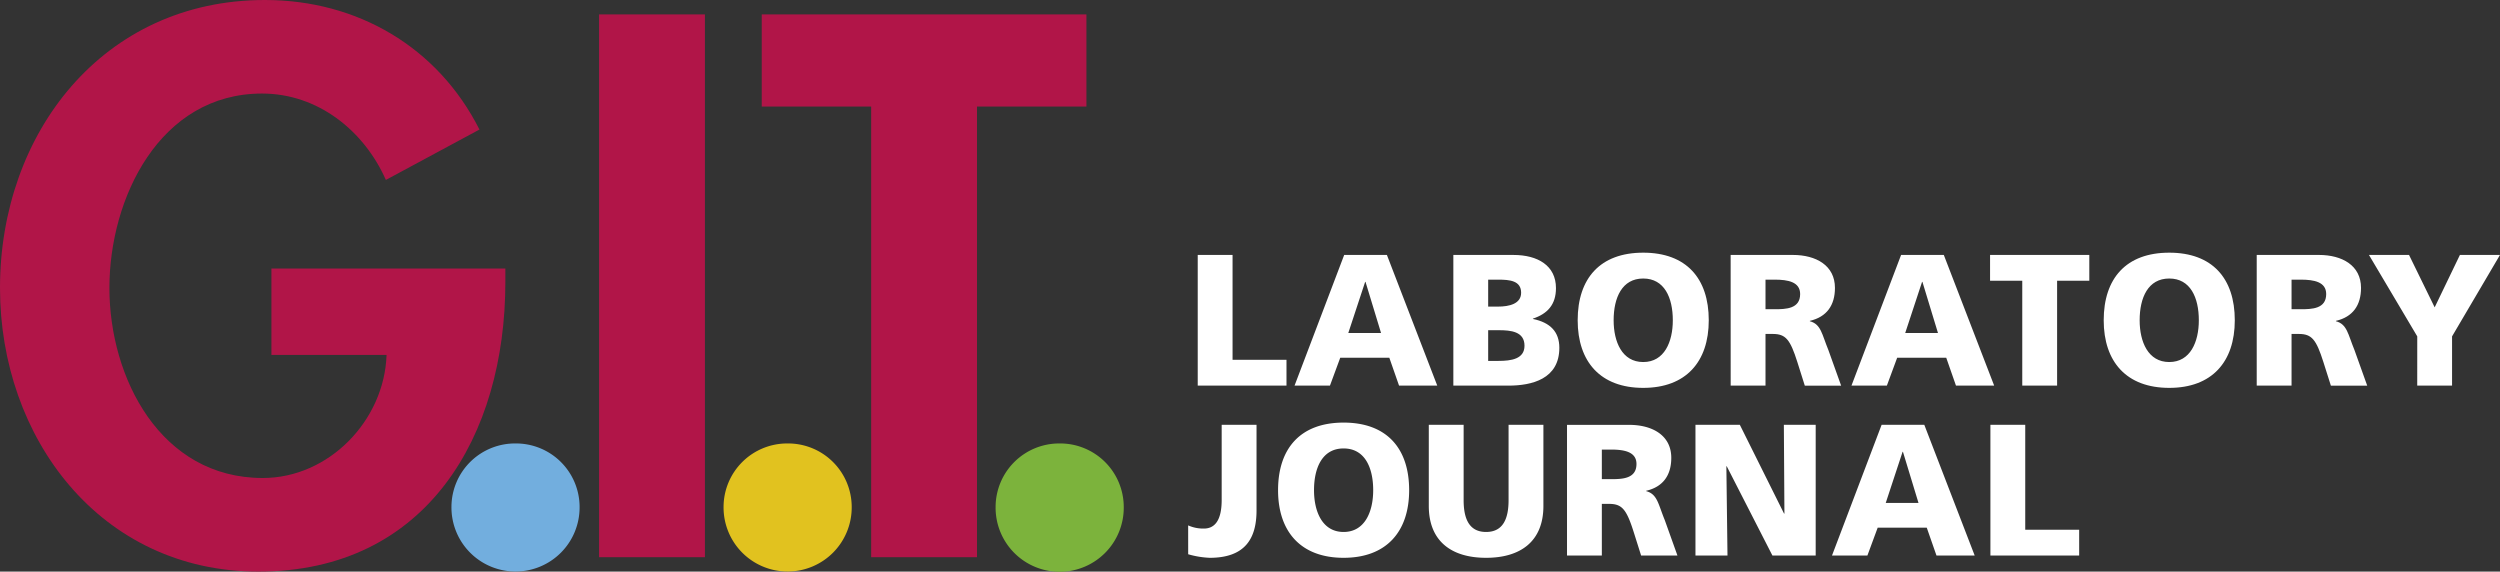 <svg xmlns="http://www.w3.org/2000/svg" width="142mm" height="32.467mm" viewBox="0 0 402.519 92.032"><rect x="0" y="0" width="402.519" height="92.032" fill="#333333" stroke="none"/><title>git-lab-journal</title><g id="Layer_2" data-name="Layer 2"><g id="Layer_1-2" data-name="Layer 1"><path d="M43.7,43.233V57.142H62.241c-.348,10.547-9.273,19.82-19.935,19.82-16.459,0-24.69-16.111-24.69-30.6s8.115-31.3,24.573-31.3c9.04,0,16.459,6.029,19.937,13.909l15.069-8.113C70.471,7.535,57.49,0,42.653,0,16.573,0,0,21.442,0,46.363,0,70.471,16.111,92.032,41.611,92.032c27.121,0,39.755-21.908,39.755-46.6v-2.2Z" fill="#b11548"/><path d="M83,71.4A10.239,10.239,0,0,0,72.688,81.6a10.316,10.316,0,1,0,20.631,0A10.238,10.238,0,0,0,83,71.4" fill="#72aede"/><rect x="96.456" y="2.319" width="17.039" height="87.394" fill="#b11548"/><path d="M126.812,71.4A10.24,10.24,0,0,0,116.5,81.6a10.316,10.316,0,1,0,20.631,0,10.24,10.24,0,0,0-10.315-10.2" fill="#e1c21f"/><polygon points="157.302 17.155 174.921 17.155 174.921 2.319 122.646 2.319 122.646 17.155 140.264 17.155 140.264 89.713 157.302 89.713 157.302 17.155" fill="#b11548"/><path d="M170.616,71.4A10.24,10.24,0,0,0,160.3,81.6a10.317,10.317,0,1,0,20.632,0,10.239,10.239,0,0,0-10.317-10.2" fill="#7cb33c"/><path d="M320.471,89.449h14.291V85.288h-8.683V68.4h-5.608Zm-11.578-8.472h-5.276l2.713-8.231h.06Zm-13.929,8.472h5.7l1.658-4.492h7.9l1.568,4.492h6.151L309.828,68.4h-6.875Zm-21.981,0h5.156l-.181-14.382h.06l7.357,14.382h6.965V68.4h-5.126l.091,14.292h-.06L280.129,68.4h-7.146ZM257.908,72.384h1.477c2.141,0,4.1.362,4.1,2.32,0,2.383-2.292,2.443-4.1,2.443h-1.477ZM252.3,89.449h5.608V81.128h1.176c2.08,0,2.8.9,3.95,4.522l1.2,3.8h5.85l-2.05-5.728c-1.056-2.563-1.176-4.161-2.985-4.644v-.06c2.713-.633,4.04-2.5,4.04-5.307,0-3.618-3.046-5.306-6.784-5.306H252.3ZM248.5,68.4h-5.609V80.525c0,2.773-.753,5.125-3.618,5.125s-3.617-2.352-3.617-5.125V68.4h-5.609V81.459c0,5.758,3.738,8.352,9.226,8.352s9.227-2.594,9.227-8.352ZM211.567,78.927c0-3.649,1.356-6.724,4.763-6.724s4.764,3.075,4.764,6.724c0,3.467-1.356,6.723-4.764,6.723s-4.763-3.256-4.763-6.723m-5.789,0c0,6.693,3.678,10.884,10.552,10.884s10.553-4.191,10.553-10.884c0-6.755-3.618-10.886-10.553-10.886s-10.552,4.131-10.552,10.886M191.306,89.238a14.617,14.617,0,0,0,3.467.573c5.7,0,7.538-3.106,7.538-7.628V68.4H196.7v12.09c0,3.437-1.206,4.613-2.865,4.613a5.919,5.919,0,0,1-2.532-.512Z" fill="#fff"/><path d="M389.192,62.089H394.8V54.16l7.718-13.116h-6.452L392,49.486l-4.13-8.442h-6.453l7.779,13.116ZM368.957,45.024h1.478c2.141,0,4.1.362,4.1,2.322,0,2.382-2.291,2.442-4.1,2.442h-1.478Zm-5.608,17.065h5.608V53.768h1.176c2.081,0,2.8.9,3.95,4.523l1.206,3.8h5.85l-2.051-5.728c-1.055-2.563-1.176-4.161-2.986-4.643v-.061c2.715-.632,4.041-2.5,4.041-5.307,0-3.617-3.045-5.306-6.783-5.306H363.349ZM344.5,51.567c0-3.648,1.358-6.724,4.765-6.724s4.763,3.076,4.763,6.724c0,3.467-1.356,6.724-4.763,6.724s-4.765-3.257-4.765-6.724m-5.788,0c0,6.693,3.678,10.884,10.553,10.884s10.553-4.191,10.553-10.884c0-6.754-3.618-10.885-10.553-10.885s-10.553,4.131-10.553,10.885M325.6,62.089h5.609V45.205h5.185V41.044H320.415v4.161H325.6Zm-13.571-8.472h-5.276l2.713-8.231h.06ZM298.1,62.089h5.7l1.659-4.492h7.9l1.568,4.492h6.15l-8.11-21.045h-6.875ZM284.26,45.024h1.477c2.141,0,4.1.362,4.1,2.322,0,2.382-2.292,2.442-4.1,2.442H284.26Zm-5.608,17.065h5.608V53.768h1.176c2.08,0,2.8.9,3.95,4.523l1.2,3.8h5.85l-2.051-5.728c-1.055-2.563-1.175-4.161-2.984-4.643v-.061c2.713-.632,4.04-2.5,4.04-5.307,0-3.617-3.046-5.306-6.784-5.306h-10.01ZM259.808,51.567c0-3.648,1.356-6.724,4.763-6.724s4.765,3.076,4.765,6.724c0,3.467-1.358,6.724-4.765,6.724s-4.763-3.257-4.763-6.724m-5.79,0c0,6.693,3.679,10.884,10.553,10.884s10.553-4.191,10.553-10.884c0-6.754-3.618-10.885-10.553-10.885s-10.553,4.131-10.553,10.885m-14.411-6.543h1.628c1.869,0,3.678.181,3.678,2.111,0,1.779-1.9,2.231-3.738,2.231h-1.568Zm0,8.141h1.719c1.929,0,4.13.211,4.13,2.5,0,2.141-2.14,2.443-4.19,2.443h-1.659ZM234,62.089h8.865c3.769,0,8.2-1.055,8.2-6.09,0-2.563-1.447-4.071-4.251-4.643V51.3c2.351-.783,3.708-2.261,3.708-4.914,0-3.618-2.924-5.337-6.844-5.337H234ZM222.36,53.617h-5.276l2.714-8.231h.06Zm-13.929,8.472h5.7l1.659-4.492h7.9l1.568,4.492h6.151L223.3,41.044h-6.874Zm-15.588,0h14.291v-4.16h-8.683V41.044h-5.608Z" fill="#fff"/></g></g></svg>